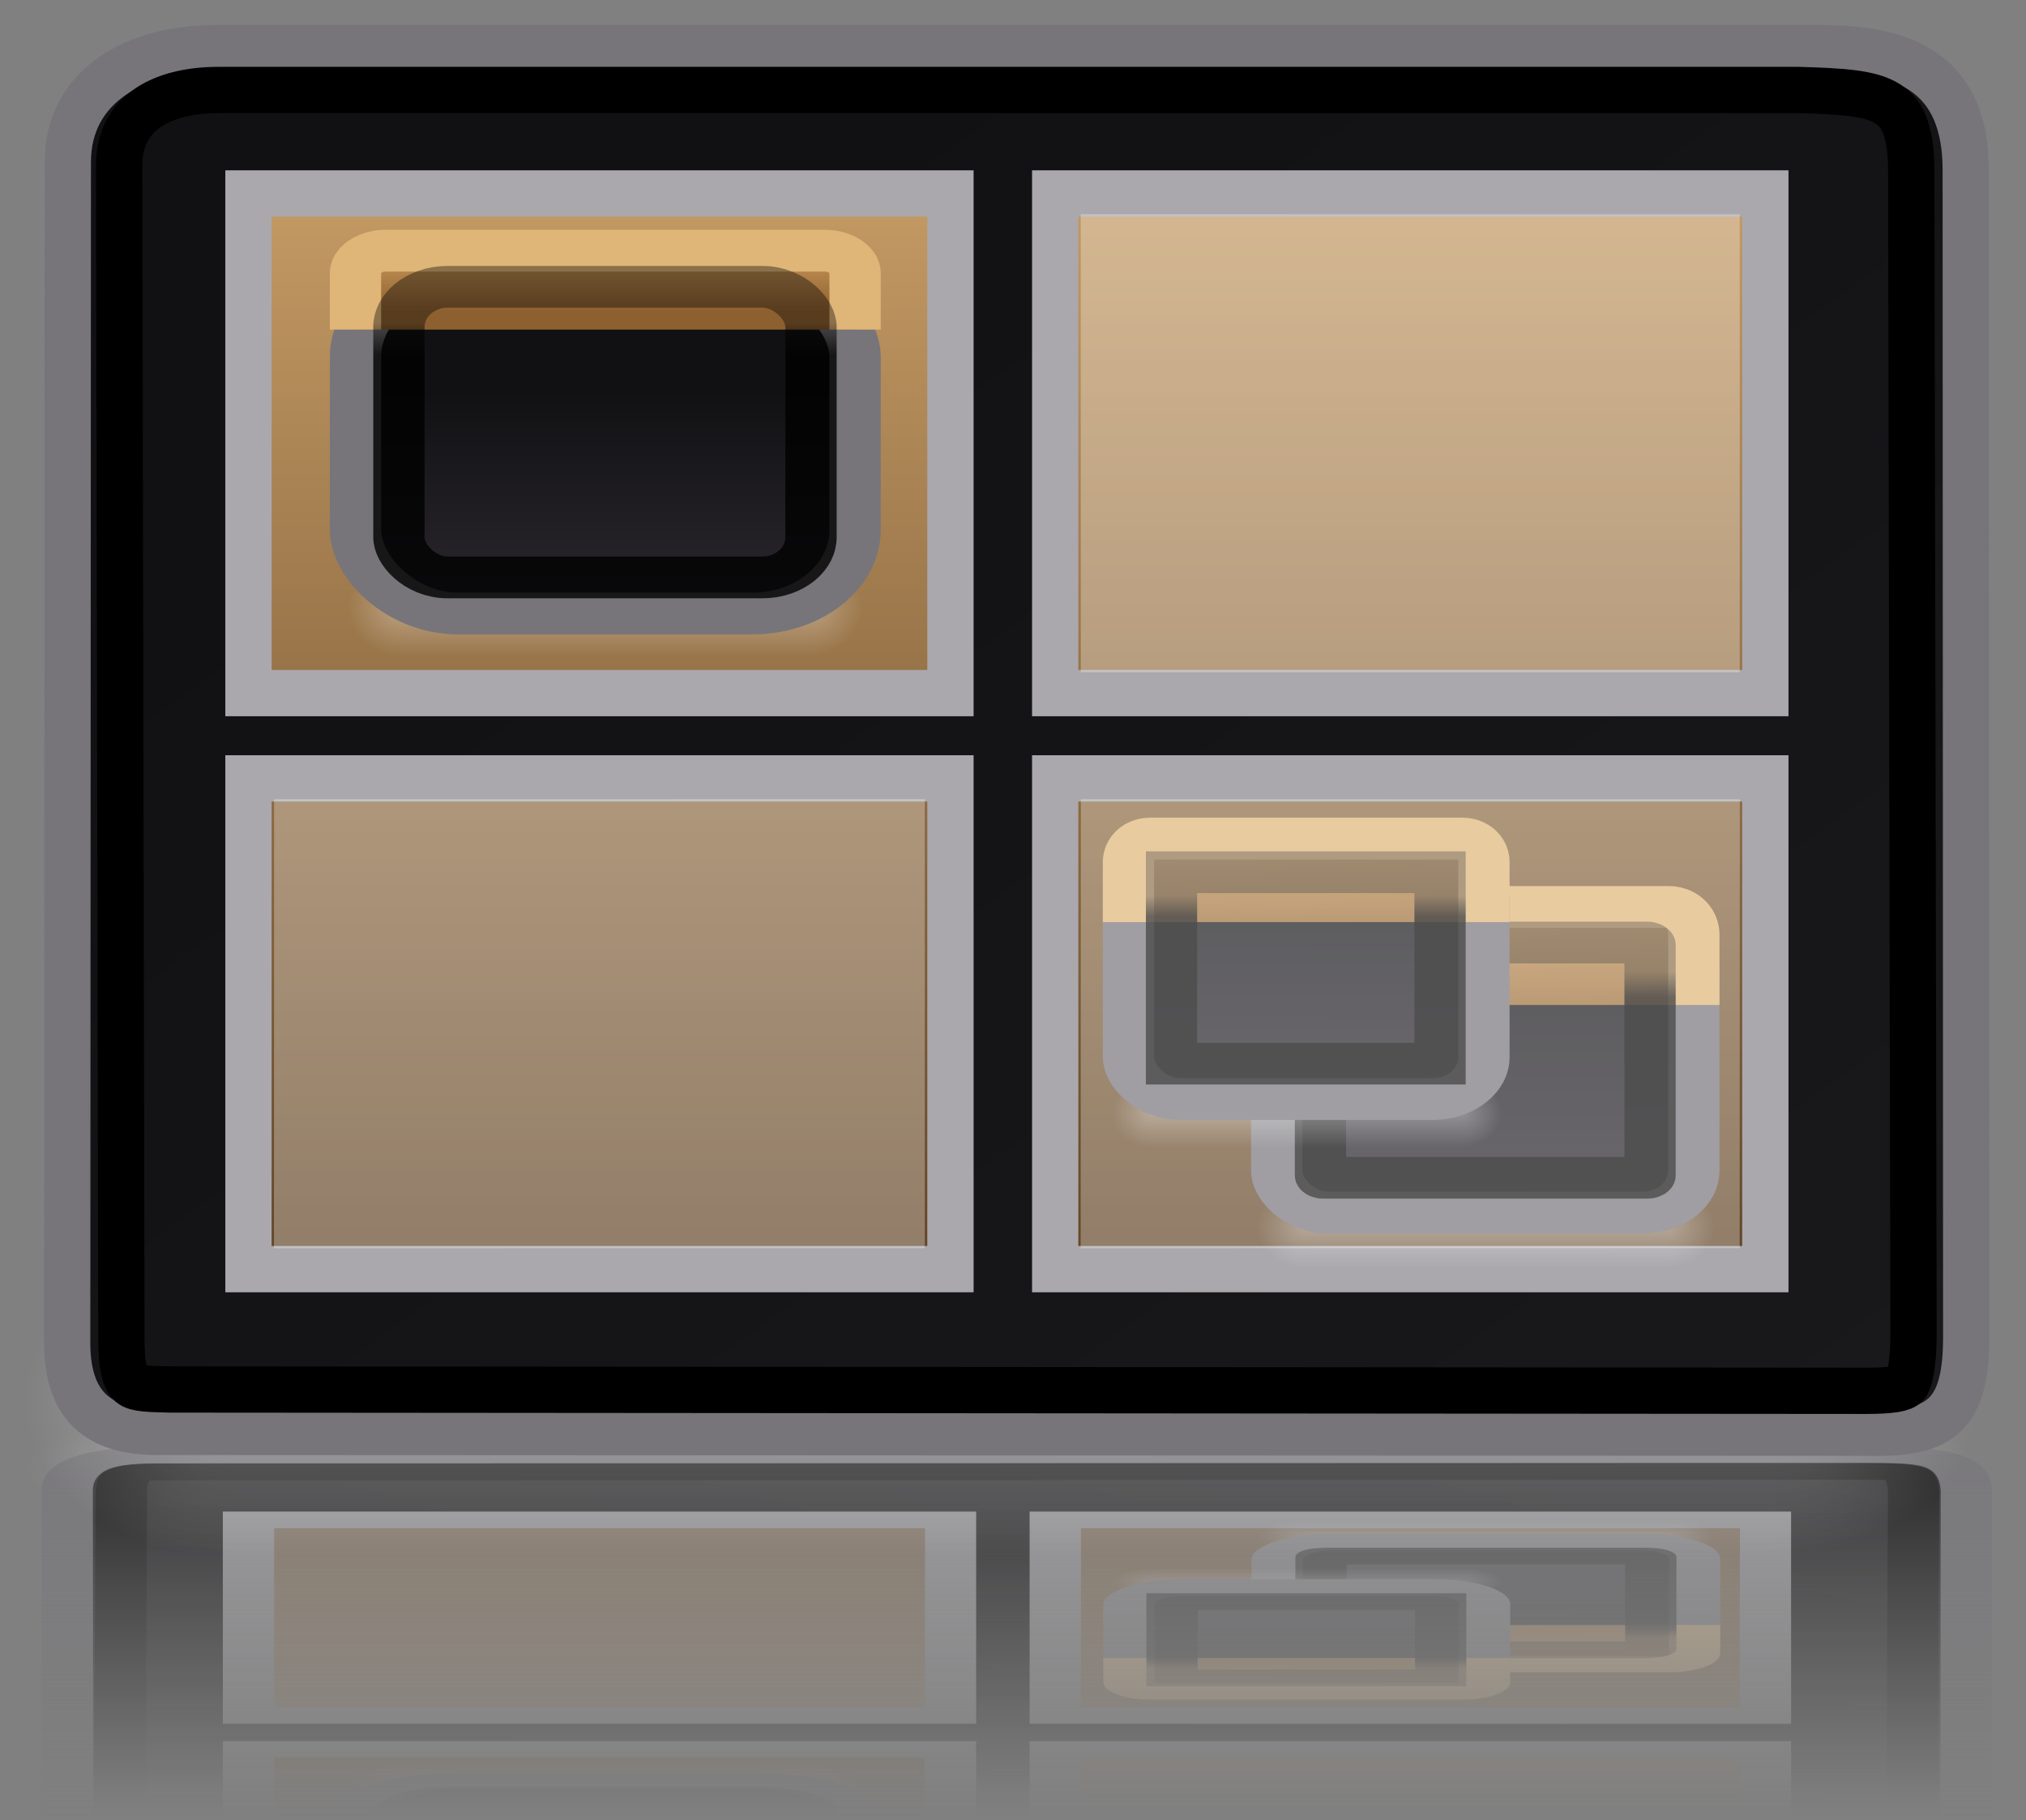 <?xml version="1.0" encoding="UTF-8" standalone="no"?>
<!-- Created with Inkscape (http://www.inkscape.org/) -->
<svg
   xmlns:dc="http://purl.org/dc/elements/1.1/"
   xmlns:cc="http://creativecommons.org/ns#"
   xmlns:rdf="http://www.w3.org/1999/02/22-rdf-syntax-ns#"
   xmlns:svg="http://www.w3.org/2000/svg"
   xmlns="http://www.w3.org/2000/svg"
   xmlns:xlink="http://www.w3.org/1999/xlink"
   xmlns:sodipodi="http://sodipodi.sourceforge.net/DTD/sodipodi-0.dtd"
   xmlns:inkscape="http://www.inkscape.org/namespaces/inkscape"
   width="256"
   height="230"
   id="svg4583"
   sodipodi:version="0.32"
   inkscape:version="0.46"
   version="1.0"
   sodipodi:docname="3.svg"
   inkscape:output_extension="org.inkscape.output.svg.inkscape">
  <rect width="100%" height="100%" fill="#808080" stroke="none"/>
  <defs
     id="defs4585">
    <linearGradient
       id="linearGradient3690-149">
      <stop
         offset="0"
         style="stop-color:#000000;stop-opacity:1"
         id="stop2894" />
      <stop
         offset="1"
         style="stop-color:#000000;stop-opacity:0.469"
         id="stop2896" />
    </linearGradient>
    <linearGradient
       gradientTransform="matrix(0.227,0,0,0.207,25.302,25.099)"
       gradientUnits="userSpaceOnUse"
       xlink:href="#linearGradient3690-149"
       id="linearGradient4802-347"
       y2="13.409"
       x2="9.5"
       y1="16.264"
       x1="9.5" />
    <linearGradient
       id="linearGradient3674-936">
      <stop
         offset="0"
         style="stop-color:#cb9a5b;stop-opacity:1"
         id="stop2888" />
      <stop
         offset="1"
         style="stop-color:#8d6030;stop-opacity:1"
         id="stop2890" />
    </linearGradient>
    <linearGradient
       gradientTransform="matrix(0.247,0,0,0.333,24.787,23.944)"
       gradientUnits="userSpaceOnUse"
       xlink:href="#linearGradient3674-936"
       id="linearGradient4800-578"
       y2="16.783"
       x2="23.248"
       y1="6.799"
       x1="23.069" />
    <linearGradient
       id="linearGradient2781-355">
      <stop
         offset="0"
         style="stop-color:#2c2830;stop-opacity:1"
         id="stop2882" />
      <stop
         offset="1"
         style="stop-color:#111113;stop-opacity:1"
         id="stop2884" />
    </linearGradient>
    <linearGradient
       gradientTransform="matrix(0.247,0,0,0.224,24.787,24.771)"
       gradientUnits="userSpaceOnUse"
       xlink:href="#linearGradient2781-355"
       id="linearGradient4798-64"
       y2="6.765"
       x2="25"
       y1="40"
       x1="24.926" />
    <linearGradient
       id="linearGradient51765-665">
      <stop
         offset="0"
         style="stop-color:#ffffff;stop-opacity:1"
         id="stop2876" />
      <stop
         offset="1"
         style="stop-color:#ffffff;stop-opacity:0"
         id="stop2878" />
    </linearGradient>
    <radialGradient
       gradientTransform="matrix(-1.958,-9.2540676e-8,-1.2888861e-7,1.457,110.018,62.738)"
       gradientUnits="userSpaceOnUse"
       xlink:href="#linearGradient51765-665"
       id="radialGradient4796-98"
       fy="-12.203"
       fx="51.438"
       r="2.172"
       cy="-12.203"
       cx="51.438" />
    <linearGradient
       id="linearGradient51765-52">
      <stop
         offset="0"
         style="stop-color:#ffffff;stop-opacity:1"
         id="stop2870" />
      <stop
         offset="1"
         style="stop-color:#ffffff;stop-opacity:0"
         id="stop2872" />
    </linearGradient>
    <radialGradient
       gradientTransform="matrix(1.958,-8.146468e-7,6.6614241e-7,1.457,-59.018,62.738)"
       gradientUnits="userSpaceOnUse"
       xlink:href="#linearGradient51765-52"
       id="radialGradient4794-151"
       fy="-12.203"
       fx="51.438"
       r="2.172"
       cy="-12.203"
       cx="51.438" />
    <linearGradient
       id="linearGradient47870-590">
      <stop
         offset="0"
         style="stop-color:#ffffff;stop-opacity:0"
         id="stop2862" />
      <stop
         offset="0.5"
         style="stop-color:#ffffff;stop-opacity:1"
         id="stop2864" />
      <stop
         offset="1"
         style="stop-color:#ffffff;stop-opacity:0"
         id="stop2866" />
    </linearGradient>
    <linearGradient
       gradientTransform="matrix(0.979,0,0,0.715,-8.501,52.113)"
       gradientUnits="userSpaceOnUse"
       xlink:href="#linearGradient47870-590"
       id="linearGradient4792-859"
       y2="-5.563"
       x2="32.085"
       y1="-14.402"
       x1="32.085" />
    <linearGradient
       id="linearGradient3690-511">
      <stop
         offset="0"
         style="stop-color:#000000;stop-opacity:1"
         id="stop2856" />
      <stop
         offset="1"
         style="stop-color:#000000;stop-opacity:0.469"
         id="stop2858" />
    </linearGradient>
    <linearGradient
       gradientTransform="matrix(0.278,0,0,0.255,27.962,25.502)"
       gradientUnits="userSpaceOnUse"
       xlink:href="#linearGradient3690-511"
       id="linearGradient4836-911"
       y2="13.409"
       x2="9.5"
       y1="16.264"
       x1="9.5" />
    <linearGradient
       id="linearGradient3674-831">
      <stop
         offset="0"
         style="stop-color:#cb9a5b;stop-opacity:1"
         id="stop2850" />
      <stop
         offset="1"
         style="stop-color:#8d6030;stop-opacity:1"
         id="stop2852" />
    </linearGradient>
    <linearGradient
       gradientTransform="matrix(0.29,0,0,0.391,27.65,24.375)"
       gradientUnits="userSpaceOnUse"
       xlink:href="#linearGradient3674-831"
       id="linearGradient4834-899"
       y2="16.783"
       x2="23.248"
       y1="6.799"
       x1="23.069" />
    <linearGradient
       id="linearGradient2781-112">
      <stop
         offset="0"
         style="stop-color:#2c2830;stop-opacity:1"
         id="stop2844" />
      <stop
         offset="1"
         style="stop-color:#111113;stop-opacity:1"
         id="stop2846" />
    </linearGradient>
    <linearGradient
       gradientTransform="matrix(0.29,0,0,0.263,27.65,25.345)"
       gradientUnits="userSpaceOnUse"
       xlink:href="#linearGradient2781-112"
       id="linearGradient4832-96"
       y2="6.765"
       x2="25"
       y1="40"
       x1="24.926" />
    <linearGradient
       id="linearGradient51765-319">
      <stop
         offset="0"
         style="stop-color:#ffffff;stop-opacity:1"
         id="stop2838" />
      <stop
         offset="1"
         style="stop-color:#ffffff;stop-opacity:0"
         id="stop2840" />
    </linearGradient>
    <radialGradient
       gradientTransform="matrix(-1.958,-9.2540676e-8,-1.2888861e-7,1.457,110.018,62.738)"
       gradientUnits="userSpaceOnUse"
       xlink:href="#linearGradient51765-319"
       id="radialGradient4830-389"
       fy="-12.203"
       fx="51.438"
       r="2.172"
       cy="-12.203"
       cx="51.438" />
    <linearGradient
       id="linearGradient51765-289">
      <stop
         offset="0"
         style="stop-color:#ffffff;stop-opacity:1"
         id="stop2832" />
      <stop
         offset="1"
         style="stop-color:#ffffff;stop-opacity:0"
         id="stop2834" />
    </linearGradient>
    <radialGradient
       gradientTransform="matrix(1.958,-8.146468e-7,6.6614241e-7,1.457,-59.018,62.738)"
       gradientUnits="userSpaceOnUse"
       xlink:href="#linearGradient51765-289"
       id="radialGradient4828-553"
       fy="-12.203"
       fx="51.438"
       r="2.172"
       cy="-12.203"
       cx="51.438" />
    <linearGradient
       id="linearGradient47870-70">
      <stop
         offset="0"
         style="stop-color:#ffffff;stop-opacity:0"
         id="stop2824" />
      <stop
         offset="0.5"
         style="stop-color:#ffffff;stop-opacity:1"
         id="stop2826" />
      <stop
         offset="1"
         style="stop-color:#ffffff;stop-opacity:0"
         id="stop2828" />
    </linearGradient>
    <linearGradient
       gradientTransform="matrix(0.979,0,0,0.715,-8.501,52.113)"
       gradientUnits="userSpaceOnUse"
       xlink:href="#linearGradient47870-70"
       id="linearGradient4826-504"
       y2="-5.563"
       x2="32.085"
       y1="-14.402"
       x1="32.085" />
    <linearGradient
       id="linearGradient3690-666">
      <stop
         offset="0"
         style="stop-color:#000000;stop-opacity:1"
         id="stop2818" />
      <stop
         offset="1"
         style="stop-color:#000000;stop-opacity:0.469"
         id="stop2820" />
    </linearGradient>
    <linearGradient
       gradientTransform="matrix(0.587,0,0,0.531,13.019,6.774)"
       gradientUnits="userSpaceOnUse"
       xlink:href="#linearGradient3690-666"
       id="linearGradient4688-70"
       y2="13.409"
       x2="9.5"
       y1="16.264"
       x1="9.5" />
    <linearGradient
       id="linearGradient3674-188">
      <stop
         offset="0"
         style="stop-color:#cb9a5b;stop-opacity:1"
         id="stop2812" />
      <stop
         offset="1"
         style="stop-color:#8d6030;stop-opacity:1"
         id="stop2814" />
    </linearGradient>
    <linearGradient
       gradientTransform="matrix(0.587,0,0,0.531,13.019,6.774)"
       gradientUnits="userSpaceOnUse"
       xlink:href="#linearGradient3674-188"
       id="linearGradient4686-216"
       y2="12.403"
       x2="23.069"
       y1="6.799"
       x1="23.069" />
    <linearGradient
       id="linearGradient2781-291">
      <stop
         offset="0"
         style="stop-color:#2c2830;stop-opacity:1"
         id="stop2806" />
      <stop
         offset="1"
         style="stop-color:#111113;stop-opacity:1"
         id="stop2808" />
    </linearGradient>
    <linearGradient
       gradientTransform="matrix(0.587,0,0,0.531,13.019,6.774)"
       gradientUnits="userSpaceOnUse"
       xlink:href="#linearGradient2781-291"
       id="linearGradient4684-866"
       y2="19.539"
       x2="24.926"
       y1="40"
       x1="24.926" />
    <linearGradient
       id="linearGradient51765-726">
      <stop
         offset="0"
         style="stop-color:#ffffff;stop-opacity:1"
         id="stop2800" />
      <stop
         offset="1"
         style="stop-color:#ffffff;stop-opacity:0"
         id="stop2802" />
    </linearGradient>
    <radialGradient
       gradientTransform="matrix(-1.958,-9.2540676e-8,-1.2888861e-7,1.457,110.018,62.738)"
       gradientUnits="userSpaceOnUse"
       xlink:href="#linearGradient51765-726"
       id="radialGradient4682-710"
       fy="-12.203"
       fx="51.438"
       r="2.172"
       cy="-12.203"
       cx="51.438" />
    <linearGradient
       id="linearGradient51765-330">
      <stop
         offset="0"
         style="stop-color:#ffffff;stop-opacity:1"
         id="stop2794" />
      <stop
         offset="1"
         style="stop-color:#ffffff;stop-opacity:0"
         id="stop2796" />
    </linearGradient>
    <radialGradient
       gradientTransform="matrix(1.958,-8.146468e-7,6.6614241e-7,1.457,-59.018,62.738)"
       gradientUnits="userSpaceOnUse"
       xlink:href="#linearGradient51765-330"
       id="radialGradient4680-243"
       fy="-12.203"
       fx="51.438"
       r="2.172"
       cy="-12.203"
       cx="51.438" />
    <linearGradient
       id="linearGradient47870-805">
      <stop
         offset="0"
         style="stop-color:#ffffff;stop-opacity:0"
         id="stop2786" />
      <stop
         offset="0.5"
         style="stop-color:#ffffff;stop-opacity:1"
         id="stop2788" />
      <stop
         offset="1"
         style="stop-color:#ffffff;stop-opacity:0"
         id="stop2790" />
    </linearGradient>
    <linearGradient
       gradientTransform="matrix(0.979,0,0,0.715,-8.501,52.113)"
       gradientUnits="userSpaceOnUse"
       xlink:href="#linearGradient47870-805"
       id="linearGradient4678-835"
       y2="-5.563"
       x2="32.085"
       y1="-14.402"
       x1="32.085" />
    <linearGradient
       id="linearGradient5027-246">
      <stop
         offset="0"
         style="stop-color:#c39963;stop-opacity:1"
         id="stop2779" />
      <stop
         offset="1"
         style="stop-color:#604427;stop-opacity:1"
         id="stop2781" />
    </linearGradient>
    <linearGradient
       gradientTransform="matrix(0.849,0,0,0.849,3.458,2.188)"
       gradientUnits="userSpaceOnUse"
       xlink:href="#linearGradient5027-246"
       id="linearGradient4263-205"
       y2="38.7"
       x2="23.931"
       y1="8"
       x1="23.931" />
    <linearGradient
       id="linearGradient5137-590">
      <stop
         offset="0"
         style="stop-color:#111113;stop-opacity:1"
         id="stop2773" />
      <stop
         offset="1"
         style="stop-color:#19191c;stop-opacity:1"
         id="stop2775" />
    </linearGradient>
    <linearGradient
       gradientTransform="matrix(0.822,0,0,1.033,4.208,1.796)"
       gradientUnits="userSpaceOnUse"
       xlink:href="#linearGradient5137-590"
       id="linearGradient2655-875"
       y2="38.876"
       x2="39.904"
       y1="6.376"
       x1="17.248" />
    <linearGradient
       id="linearGradient51765-982">
      <stop
         offset="0"
         style="stop-color:#ffffff;stop-opacity:1"
         id="stop2767" />
      <stop
         offset="1"
         style="stop-color:#ffffff;stop-opacity:0"
         id="stop2769" />
    </linearGradient>
    <radialGradient
       gradientTransform="matrix(-1.958,-9.2540676e-8,-1.2888861e-7,1.457,110.018,62.738)"
       gradientUnits="userSpaceOnUse"
       xlink:href="#linearGradient51765-982"
       id="radialGradient2519-262"
       fy="-12.203"
       fx="51.438"
       r="2.172"
       cy="-12.203"
       cx="51.438" />
    <linearGradient
       id="linearGradient51765-16">
      <stop
         offset="0"
         style="stop-color:#ffffff;stop-opacity:1"
         id="stop2761" />
      <stop
         offset="1"
         style="stop-color:#ffffff;stop-opacity:0"
         id="stop2763" />
    </linearGradient>
    <radialGradient
       gradientTransform="matrix(1.958,-8.146468e-7,6.6614241e-7,1.457,-59.018,62.738)"
       gradientUnits="userSpaceOnUse"
       xlink:href="#linearGradient51765-16"
       id="radialGradient2517-208"
       fy="-12.203"
       fx="51.438"
       r="2.172"
       cy="-12.203"
       cx="51.438" />
    <linearGradient
       id="linearGradient47870-993">
      <stop
         offset="0"
         style="stop-color:#ffffff;stop-opacity:0"
         id="stop2753" />
      <stop
         offset="0.5"
         style="stop-color:#ffffff;stop-opacity:1"
         id="stop2755" />
      <stop
         offset="1"
         style="stop-color:#ffffff;stop-opacity:0"
         id="stop2757" />
    </linearGradient>
    <linearGradient
       gradientTransform="matrix(0.979,0,0,0.715,-8.501,52.113)"
       gradientUnits="userSpaceOnUse"
       xlink:href="#linearGradient47870-993"
       id="linearGradient2515-480"
       y2="-5.563"
       x2="32.085"
       y1="-14.402"
       x1="32.085" />
    <linearGradient
       id="linearGradient3690-942">
      <stop
         offset="0"
         style="stop-color:#000000;stop-opacity:1"
         id="stop2747" />
      <stop
         offset="1"
         style="stop-color:#000000;stop-opacity:0.469"
         id="stop2749" />
    </linearGradient>
    <linearGradient
       gradientTransform="matrix(0.227,0,0,0.207,25.302,25.099)"
       gradientUnits="userSpaceOnUse"
       xlink:href="#linearGradient3690-942"
       id="linearGradient2445-524"
       y2="13.409"
       x2="9.5"
       y1="16.264"
       x1="9.5" />
    <linearGradient
       id="linearGradient3674-270">
      <stop
         offset="0"
         style="stop-color:#cb9a5b;stop-opacity:1"
         id="stop2741" />
      <stop
         offset="1"
         style="stop-color:#8d6030;stop-opacity:1"
         id="stop2743" />
    </linearGradient>
    <linearGradient
       gradientTransform="matrix(0.247,0,0,0.333,24.787,23.944)"
       gradientUnits="userSpaceOnUse"
       xlink:href="#linearGradient3674-270"
       id="linearGradient2443-394"
       y2="16.783"
       x2="23.248"
       y1="6.799"
       x1="23.069" />
    <linearGradient
       id="linearGradient2781-209">
      <stop
         offset="0"
         style="stop-color:#2c2830;stop-opacity:1"
         id="stop2735" />
      <stop
         offset="1"
         style="stop-color:#111113;stop-opacity:1"
         id="stop2737" />
    </linearGradient>
    <linearGradient
       gradientTransform="matrix(0.247,0,0,0.224,24.787,24.771)"
       gradientUnits="userSpaceOnUse"
       xlink:href="#linearGradient2781-209"
       id="linearGradient2441-546"
       y2="6.765"
       x2="25"
       y1="40"
       x1="24.926" />
    <linearGradient
       id="linearGradient51765-585">
      <stop
         offset="0"
         style="stop-color:#ffffff;stop-opacity:1"
         id="stop2729" />
      <stop
         offset="1"
         style="stop-color:#ffffff;stop-opacity:0"
         id="stop2731" />
    </linearGradient>
    <radialGradient
       gradientTransform="matrix(-1.958,-9.2540676e-8,-1.2888861e-7,1.457,110.018,62.738)"
       gradientUnits="userSpaceOnUse"
       xlink:href="#linearGradient51765-585"
       id="radialGradient2439-484"
       fy="-12.203"
       fx="51.438"
       r="2.172"
       cy="-12.203"
       cx="51.438" />
    <linearGradient
       id="linearGradient51765-129">
      <stop
         offset="0"
         style="stop-color:#ffffff;stop-opacity:1"
         id="stop2723" />
      <stop
         offset="1"
         style="stop-color:#ffffff;stop-opacity:0"
         id="stop2725" />
    </linearGradient>
    <radialGradient
       gradientTransform="matrix(1.958,-8.146468e-7,6.6614241e-7,1.457,-59.018,62.738)"
       gradientUnits="userSpaceOnUse"
       xlink:href="#linearGradient51765-129"
       id="radialGradient2437-217"
       fy="-12.203"
       fx="51.438"
       r="2.172"
       cy="-12.203"
       cx="51.438" />
    <linearGradient
       id="linearGradient47870-525">
      <stop
         offset="0"
         style="stop-color:#ffffff;stop-opacity:0"
         id="stop2715" />
      <stop
         offset="0.5"
         style="stop-color:#ffffff;stop-opacity:1"
         id="stop2717" />
      <stop
         offset="1"
         style="stop-color:#ffffff;stop-opacity:0"
         id="stop2719" />
    </linearGradient>
    <linearGradient
       gradientTransform="matrix(0.979,0,0,0.715,-8.501,52.113)"
       gradientUnits="userSpaceOnUse"
       xlink:href="#linearGradient47870-525"
       id="linearGradient2435-224"
       y2="-5.563"
       x2="32.085"
       y1="-14.402"
       x1="32.085" />
    <linearGradient
       id="linearGradient3690-800">
      <stop
         offset="0"
         style="stop-color:#000000;stop-opacity:1"
         id="stop2709" />
      <stop
         offset="1"
         style="stop-color:#000000;stop-opacity:0.469"
         id="stop2711" />
    </linearGradient>
    <linearGradient
       gradientTransform="matrix(0.278,0,0,0.255,27.962,25.502)"
       gradientUnits="userSpaceOnUse"
       xlink:href="#linearGradient3690-800"
       id="linearGradient2433-791"
       y2="13.409"
       x2="9.5"
       y1="16.264"
       x1="9.5" />
    <linearGradient
       id="linearGradient3674-950">
      <stop
         offset="0"
         style="stop-color:#cb9a5b;stop-opacity:1"
         id="stop2703" />
      <stop
         offset="1"
         style="stop-color:#8d6030;stop-opacity:1"
         id="stop2705" />
    </linearGradient>
    <linearGradient
       gradientTransform="matrix(0.29,0,0,0.391,27.65,24.375)"
       gradientUnits="userSpaceOnUse"
       xlink:href="#linearGradient3674-950"
       id="linearGradient2431-458"
       y2="16.783"
       x2="23.248"
       y1="6.799"
       x1="23.069" />
    <linearGradient
       id="linearGradient2781-927">
      <stop
         offset="0"
         style="stop-color:#2c2830;stop-opacity:1"
         id="stop2697" />
      <stop
         offset="1"
         style="stop-color:#111113;stop-opacity:1"
         id="stop2699" />
    </linearGradient>
    <linearGradient
       gradientTransform="matrix(0.29,0,0,0.263,27.65,25.345)"
       gradientUnits="userSpaceOnUse"
       xlink:href="#linearGradient2781-927"
       id="linearGradient2429-610"
       y2="6.765"
       x2="25"
       y1="40"
       x1="24.926" />
    <linearGradient
       id="linearGradient51765-60">
      <stop
         offset="0"
         style="stop-color:#ffffff;stop-opacity:1"
         id="stop2691" />
      <stop
         offset="1"
         style="stop-color:#ffffff;stop-opacity:0"
         id="stop2693" />
    </linearGradient>
    <radialGradient
       gradientTransform="matrix(-1.958,-9.2540676e-8,-1.2888861e-7,1.457,110.018,62.738)"
       gradientUnits="userSpaceOnUse"
       xlink:href="#linearGradient51765-60"
       id="radialGradient2427-175"
       fy="-12.203"
       fx="51.438"
       r="2.172"
       cy="-12.203"
       cx="51.438" />
    <linearGradient
       id="linearGradient51765-969">
      <stop
         offset="0"
         style="stop-color:#ffffff;stop-opacity:1"
         id="stop2685" />
      <stop
         offset="1"
         style="stop-color:#ffffff;stop-opacity:0"
         id="stop2687" />
    </linearGradient>
    <radialGradient
       gradientTransform="matrix(1.958,-8.146468e-7,6.6614241e-7,1.457,-59.018,62.738)"
       gradientUnits="userSpaceOnUse"
       xlink:href="#linearGradient51765-969"
       id="radialGradient2425-988"
       fy="-12.203"
       fx="51.438"
       r="2.172"
       cy="-12.203"
       cx="51.438" />
    <linearGradient
       id="linearGradient47870-694">
      <stop
         offset="0"
         style="stop-color:#ffffff;stop-opacity:0"
         id="stop2677" />
      <stop
         offset="0.5"
         style="stop-color:#ffffff;stop-opacity:1"
         id="stop2679" />
      <stop
         offset="1"
         style="stop-color:#ffffff;stop-opacity:0"
         id="stop2681" />
    </linearGradient>
    <linearGradient
       gradientTransform="matrix(0.979,0,0,0.715,-8.501,52.113)"
       gradientUnits="userSpaceOnUse"
       xlink:href="#linearGradient47870-694"
       id="linearGradient2423-416"
       y2="-5.563"
       x2="32.085"
       y1="-14.402"
       x1="32.085" />
    <linearGradient
       id="linearGradient3690-467">
      <stop
         offset="0"
         style="stop-color:#000000;stop-opacity:1"
         id="stop2671" />
      <stop
         offset="1"
         style="stop-color:#000000;stop-opacity:0.469"
         id="stop2673" />
    </linearGradient>
    <linearGradient
       gradientTransform="matrix(0.587,0,0,0.531,13.019,6.774)"
       gradientUnits="userSpaceOnUse"
       xlink:href="#linearGradient3690-467"
       id="linearGradient2421-767"
       y2="13.409"
       x2="9.5"
       y1="16.264"
       x1="9.5" />
    <linearGradient
       id="linearGradient3674-636">
      <stop
         offset="0"
         style="stop-color:#cb9a5b;stop-opacity:1"
         id="stop2665" />
      <stop
         offset="1"
         style="stop-color:#8d6030;stop-opacity:1"
         id="stop2667" />
    </linearGradient>
    <linearGradient
       gradientTransform="matrix(0.587,0,0,0.531,13.019,6.774)"
       gradientUnits="userSpaceOnUse"
       xlink:href="#linearGradient3674-636"
       id="linearGradient2419-702"
       y2="12.403"
       x2="23.069"
       y1="6.799"
       x1="23.069" />
    <linearGradient
       id="linearGradient2781-485">
      <stop
         offset="0"
         style="stop-color:#2c2830;stop-opacity:1"
         id="stop2659" />
      <stop
         offset="1"
         style="stop-color:#111113;stop-opacity:1"
         id="stop2661" />
    </linearGradient>
    <linearGradient
       gradientTransform="matrix(0.587,0,0,0.531,13.019,6.774)"
       gradientUnits="userSpaceOnUse"
       xlink:href="#linearGradient2781-485"
       id="linearGradient2417-617"
       y2="19.539"
       x2="24.926"
       y1="40"
       x1="24.926" />
    <linearGradient
       id="linearGradient51765-808">
      <stop
         offset="0"
         style="stop-color:#ffffff;stop-opacity:1"
         id="stop2653" />
      <stop
         offset="1"
         style="stop-color:#ffffff;stop-opacity:0"
         id="stop2655" />
    </linearGradient>
    <radialGradient
       gradientTransform="matrix(-1.958,-9.2540676e-8,-1.2888861e-7,1.457,110.018,62.738)"
       gradientUnits="userSpaceOnUse"
       xlink:href="#linearGradient51765-808"
       id="radialGradient2415-943"
       fy="-12.203"
       fx="51.438"
       r="2.172"
       cy="-12.203"
       cx="51.438" />
    <linearGradient
       id="linearGradient51765-83">
      <stop
         offset="0"
         style="stop-color:#ffffff;stop-opacity:1"
         id="stop2647" />
      <stop
         offset="1"
         style="stop-color:#ffffff;stop-opacity:0"
         id="stop2649" />
    </linearGradient>
    <radialGradient
       gradientTransform="matrix(1.958,-8.146468e-7,6.6614241e-7,1.457,-59.018,62.738)"
       gradientUnits="userSpaceOnUse"
       xlink:href="#linearGradient51765-83"
       id="radialGradient2413-704"
       fy="-12.203"
       fx="51.438"
       r="2.172"
       cy="-12.203"
       cx="51.438" />
    <linearGradient
       id="linearGradient47870-476">
      <stop
         offset="0"
         style="stop-color:#ffffff;stop-opacity:0"
         id="stop2639" />
      <stop
         offset="0.5"
         style="stop-color:#ffffff;stop-opacity:1"
         id="stop2641" />
      <stop
         offset="1"
         style="stop-color:#ffffff;stop-opacity:0"
         id="stop2643" />
    </linearGradient>
    <linearGradient
       gradientTransform="matrix(0.979,0,0,0.715,-8.501,52.113)"
       gradientUnits="userSpaceOnUse"
       xlink:href="#linearGradient47870-476"
       id="linearGradient2411-652"
       y2="-5.563"
       x2="32.085"
       y1="-14.402"
       x1="32.085" />
    <linearGradient
       id="linearGradient5027-893">
      <stop
         offset="0"
         style="stop-color:#c39963;stop-opacity:1"
         id="stop2633" />
      <stop
         offset="1"
         style="stop-color:#604427;stop-opacity:1"
         id="stop2635" />
    </linearGradient>
    <linearGradient
       gradientTransform="matrix(0.849,0,0,0.849,3.458,2.188)"
       gradientUnits="userSpaceOnUse"
       xlink:href="#linearGradient5027-893"
       id="linearGradient2409-935"
       y2="38.7"
       x2="23.931"
       y1="8"
       x1="23.931" />
    <linearGradient
       id="linearGradient5137-77">
      <stop
         offset="0"
         style="stop-color:#111113;stop-opacity:1"
         id="stop2627" />
      <stop
         offset="1"
         style="stop-color:#19191c;stop-opacity:1"
         id="stop2629" />
    </linearGradient>
    <linearGradient
       gradientTransform="matrix(0.822,0,0,1.033,4.208,1.796)"
       gradientUnits="userSpaceOnUse"
       xlink:href="#linearGradient5137-77"
       id="linearGradient2407-463"
       y2="38.876"
       x2="39.904"
       y1="6.376"
       x1="17.248" />
    <linearGradient
       id="linearGradient51765-846">
      <stop
         offset="0"
         style="stop-color:#ffffff;stop-opacity:1"
         id="stop2621" />
      <stop
         offset="1"
         style="stop-color:#ffffff;stop-opacity:0"
         id="stop2623" />
    </linearGradient>
    <radialGradient
       gradientTransform="matrix(-1.958,-9.2540676e-8,-1.2888861e-7,1.457,110.018,62.738)"
       gradientUnits="userSpaceOnUse"
       xlink:href="#linearGradient51765-846"
       id="radialGradient2405-317"
       fy="-12.203"
       fx="51.438"
       r="2.172"
       cy="-12.203"
       cx="51.438" />
    <linearGradient
       id="linearGradient51765-971">
      <stop
         offset="0"
         style="stop-color:#ffffff;stop-opacity:1"
         id="stop2615" />
      <stop
         offset="1"
         style="stop-color:#ffffff;stop-opacity:0"
         id="stop2617" />
    </linearGradient>
    <radialGradient
       gradientTransform="matrix(1.958,-8.146468e-7,6.6614241e-7,1.457,-59.018,62.738)"
       gradientUnits="userSpaceOnUse"
       xlink:href="#linearGradient51765-971"
       id="radialGradient2403-611"
       fy="-12.203"
       fx="51.438"
       r="2.172"
       cy="-12.203"
       cx="51.438" />
    <linearGradient
       id="linearGradient47870-389">
      <stop
         offset="0"
         style="stop-color:#ffffff;stop-opacity:0"
         id="stop2607" />
      <stop
         offset="0.5"
         style="stop-color:#ffffff;stop-opacity:1"
         id="stop2609" />
      <stop
         offset="1"
         style="stop-color:#ffffff;stop-opacity:0"
         id="stop2611" />
    </linearGradient>
    <linearGradient
       gradientTransform="matrix(0.979,0,0,0.715,-8.501,52.113)"
       gradientUnits="userSpaceOnUse"
       xlink:href="#linearGradient47870-389"
       id="linearGradient2401-967"
       y2="-5.563"
       x2="32.085"
       y1="-14.402"
       x1="32.085" />
    <linearGradient
       id="linearGradient3407">
      <stop
         offset="0"
         style="stop-color:#ffffff;stop-opacity:1"
         id="stop3409" />
      <stop
         offset="1"
         style="stop-color:#ffffff;stop-opacity:0"
         id="stop3411" />
    </linearGradient>
    <linearGradient
       gradientTransform="matrix(1,0,0,2.51,2.4929571e-7,-136.474)"
       gradientUnits="userSpaceOnUse"
       xlink:href="#linearGradient3407"
       id="linearGradient3419"
       y2="47.562"
       x2="23.063"
       y1="38.688"
       x1="23.063" />
    <mask
       id="mask3415">
      <rect
         style="opacity:1;fill:url(#linearGradient3419);fill-opacity:1;fill-rule:evenodd;stroke:none;stroke-width:1;stroke-linecap:round;stroke-linejoin:miter;stroke-miterlimit:1;stroke-dasharray:none;stroke-dashoffset:0;stroke-opacity:1"
         id="rect3417"
         transform="scale(1,-1)"
         y="-39.692"
         x="3.313"
         height="36.705"
         width="40.938" />
    </mask>
    <inkscape:perspective
       sodipodi:type="inkscape:persp3d"
       inkscape:vp_x="0 : 526.18109 : 1"
       inkscape:vp_y="0 : 1000 : 0"
       inkscape:vp_z="744.09448 : 526.18109 : 1"
       inkscape:persp3d-origin="372.04724 : 350.78739 : 1"
       id="perspective4591" />
    <linearGradient
       inkscape:collect="always"
       xlink:href="#linearGradient47870-389"
       id="linearGradient4930"
       gradientUnits="userSpaceOnUse"
       gradientTransform="matrix(0.979,0,0,0.715,-8.501,52.113)"
       x1="32.085"
       y1="-14.402"
       x2="32.085"
       y2="-5.563" />
    <radialGradient
       inkscape:collect="always"
       xlink:href="#linearGradient51765-971"
       id="radialGradient4932"
       gradientUnits="userSpaceOnUse"
       gradientTransform="matrix(1.958,-8.146468e-7,6.6614241e-7,1.457,-59.018,62.738)"
       cx="51.438"
       cy="-12.203"
       fx="51.438"
       fy="-12.203"
       r="2.172" />
    <radialGradient
       inkscape:collect="always"
       xlink:href="#linearGradient51765-846"
       id="radialGradient4934"
       gradientUnits="userSpaceOnUse"
       gradientTransform="matrix(-1.958,-9.2540676e-8,-1.2888861e-7,1.457,110.018,62.738)"
       cx="51.438"
       cy="-12.203"
       fx="51.438"
       fy="-12.203"
       r="2.172" />
    <linearGradient
       inkscape:collect="always"
       xlink:href="#linearGradient5137-77"
       id="linearGradient4936"
       gradientUnits="userSpaceOnUse"
       gradientTransform="matrix(0.822,0,0,1.033,4.208,1.796)"
       x1="17.248"
       y1="6.376"
       x2="39.904"
       y2="38.876" />
    <linearGradient
       inkscape:collect="always"
       xlink:href="#linearGradient5027-893"
       id="linearGradient4938"
       gradientUnits="userSpaceOnUse"
       gradientTransform="matrix(0.849,0,0,0.849,3.458,2.188)"
       x1="23.931"
       y1="8"
       x2="23.931"
       y2="38.7" />
    <linearGradient
       inkscape:collect="always"
       xlink:href="#linearGradient47870-476"
       id="linearGradient4940"
       gradientUnits="userSpaceOnUse"
       gradientTransform="matrix(0.979,0,0,0.715,-8.501,52.113)"
       x1="32.085"
       y1="-14.402"
       x2="32.085"
       y2="-5.563" />
    <radialGradient
       inkscape:collect="always"
       xlink:href="#linearGradient51765-83"
       id="radialGradient4942"
       gradientUnits="userSpaceOnUse"
       gradientTransform="matrix(1.958,-8.146468e-7,6.6614241e-7,1.457,-59.018,62.738)"
       cx="51.438"
       cy="-12.203"
       fx="51.438"
       fy="-12.203"
       r="2.172" />
    <radialGradient
       inkscape:collect="always"
       xlink:href="#linearGradient51765-808"
       id="radialGradient4944"
       gradientUnits="userSpaceOnUse"
       gradientTransform="matrix(-1.958,-9.2540676e-8,-1.2888861e-7,1.457,110.018,62.738)"
       cx="51.438"
       cy="-12.203"
       fx="51.438"
       fy="-12.203"
       r="2.172" />
    <linearGradient
       inkscape:collect="always"
       xlink:href="#linearGradient2781-485"
       id="linearGradient4946"
       gradientUnits="userSpaceOnUse"
       gradientTransform="matrix(0.587,0,0,0.531,13.019,6.774)"
       x1="24.926"
       y1="40"
       x2="24.926"
       y2="19.539" />
    <linearGradient
       inkscape:collect="always"
       xlink:href="#linearGradient3674-636"
       id="linearGradient4948"
       gradientUnits="userSpaceOnUse"
       gradientTransform="matrix(0.587,0,0,0.531,13.019,6.774)"
       x1="23.069"
       y1="6.799"
       x2="23.069"
       y2="12.403" />
    <linearGradient
       inkscape:collect="always"
       xlink:href="#linearGradient3690-467"
       id="linearGradient4950"
       gradientUnits="userSpaceOnUse"
       gradientTransform="matrix(0.587,0,0,0.531,13.019,6.774)"
       x1="9.5"
       y1="16.264"
       x2="9.5"
       y2="13.409" />
    <linearGradient
       inkscape:collect="always"
       xlink:href="#linearGradient47870-694"
       id="linearGradient4952"
       gradientUnits="userSpaceOnUse"
       gradientTransform="matrix(0.979,0,0,0.715,-8.501,52.113)"
       x1="32.085"
       y1="-14.402"
       x2="32.085"
       y2="-5.563" />
    <radialGradient
       inkscape:collect="always"
       xlink:href="#linearGradient51765-969"
       id="radialGradient4954"
       gradientUnits="userSpaceOnUse"
       gradientTransform="matrix(1.958,-8.146468e-7,6.6614241e-7,1.457,-59.018,62.738)"
       cx="51.438"
       cy="-12.203"
       fx="51.438"
       fy="-12.203"
       r="2.172" />
    <radialGradient
       inkscape:collect="always"
       xlink:href="#linearGradient51765-60"
       id="radialGradient4956"
       gradientUnits="userSpaceOnUse"
       gradientTransform="matrix(-1.958,-9.2540676e-8,-1.2888861e-7,1.457,110.018,62.738)"
       cx="51.438"
       cy="-12.203"
       fx="51.438"
       fy="-12.203"
       r="2.172" />
    <linearGradient
       inkscape:collect="always"
       xlink:href="#linearGradient2781-927"
       id="linearGradient4958"
       gradientUnits="userSpaceOnUse"
       gradientTransform="matrix(0.29,0,0,0.263,27.65,25.345)"
       x1="24.926"
       y1="40"
       x2="25"
       y2="6.765" />
    <linearGradient
       inkscape:collect="always"
       xlink:href="#linearGradient3674-950"
       id="linearGradient4960"
       gradientUnits="userSpaceOnUse"
       gradientTransform="matrix(0.29,0,0,0.391,27.65,24.375)"
       x1="23.069"
       y1="6.799"
       x2="23.248"
       y2="16.783" />
    <linearGradient
       inkscape:collect="always"
       xlink:href="#linearGradient3690-800"
       id="linearGradient4962"
       gradientUnits="userSpaceOnUse"
       gradientTransform="matrix(0.278,0,0,0.255,27.962,25.502)"
       x1="9.5"
       y1="16.264"
       x2="9.5"
       y2="13.409" />
    <linearGradient
       inkscape:collect="always"
       xlink:href="#linearGradient47870-525"
       id="linearGradient4964"
       gradientUnits="userSpaceOnUse"
       gradientTransform="matrix(0.979,0,0,0.715,-8.501,52.113)"
       x1="32.085"
       y1="-14.402"
       x2="32.085"
       y2="-5.563" />
    <radialGradient
       inkscape:collect="always"
       xlink:href="#linearGradient51765-129"
       id="radialGradient4966"
       gradientUnits="userSpaceOnUse"
       gradientTransform="matrix(1.958,-8.146468e-7,6.6614241e-7,1.457,-59.018,62.738)"
       cx="51.438"
       cy="-12.203"
       fx="51.438"
       fy="-12.203"
       r="2.172" />
    <radialGradient
       inkscape:collect="always"
       xlink:href="#linearGradient51765-585"
       id="radialGradient4968"
       gradientUnits="userSpaceOnUse"
       gradientTransform="matrix(-1.958,-9.2540676e-8,-1.2888861e-7,1.457,110.018,62.738)"
       cx="51.438"
       cy="-12.203"
       fx="51.438"
       fy="-12.203"
       r="2.172" />
    <linearGradient
       inkscape:collect="always"
       xlink:href="#linearGradient2781-209"
       id="linearGradient4970"
       gradientUnits="userSpaceOnUse"
       gradientTransform="matrix(0.247,0,0,0.224,24.787,24.771)"
       x1="24.926"
       y1="40"
       x2="25"
       y2="6.765" />
    <linearGradient
       inkscape:collect="always"
       xlink:href="#linearGradient3674-270"
       id="linearGradient4972"
       gradientUnits="userSpaceOnUse"
       gradientTransform="matrix(0.247,0,0,0.333,24.787,23.944)"
       x1="23.069"
       y1="6.799"
       x2="23.248"
       y2="16.783" />
    <linearGradient
       inkscape:collect="always"
       xlink:href="#linearGradient3690-942"
       id="linearGradient4974"
       gradientUnits="userSpaceOnUse"
       gradientTransform="matrix(0.227,0,0,0.207,25.302,25.099)"
       x1="9.5"
       y1="16.264"
       x2="9.5"
       y2="13.409" />
    <linearGradient
       inkscape:collect="always"
       xlink:href="#linearGradient47870-993"
       id="linearGradient4976"
       gradientUnits="userSpaceOnUse"
       gradientTransform="matrix(0.979,0,0,0.715,-8.501,52.113)"
       x1="32.085"
       y1="-14.402"
       x2="32.085"
       y2="-5.563" />
    <radialGradient
       inkscape:collect="always"
       xlink:href="#linearGradient51765-16"
       id="radialGradient4978"
       gradientUnits="userSpaceOnUse"
       gradientTransform="matrix(1.958,-8.146468e-7,6.6614241e-7,1.457,-59.018,62.738)"
       cx="51.438"
       cy="-12.203"
       fx="51.438"
       fy="-12.203"
       r="2.172" />
    <radialGradient
       inkscape:collect="always"
       xlink:href="#linearGradient51765-982"
       id="radialGradient4980"
       gradientUnits="userSpaceOnUse"
       gradientTransform="matrix(-1.958,-9.2540676e-8,-1.2888861e-7,1.457,110.018,62.738)"
       cx="51.438"
       cy="-12.203"
       fx="51.438"
       fy="-12.203"
       r="2.172" />
    <linearGradient
       inkscape:collect="always"
       xlink:href="#linearGradient5137-590"
       id="linearGradient4982"
       gradientUnits="userSpaceOnUse"
       gradientTransform="matrix(0.822,0,0,1.033,4.208,1.796)"
       x1="17.248"
       y1="6.376"
       x2="39.904"
       y2="38.876" />
    <linearGradient
       inkscape:collect="always"
       xlink:href="#linearGradient5027-246"
       id="linearGradient4984"
       gradientUnits="userSpaceOnUse"
       gradientTransform="matrix(0.849,0,0,0.849,3.458,2.188)"
       x1="23.931"
       y1="8"
       x2="23.931"
       y2="38.7" />
    <linearGradient
       inkscape:collect="always"
       xlink:href="#linearGradient47870-805"
       id="linearGradient4986"
       gradientUnits="userSpaceOnUse"
       gradientTransform="matrix(0.979,0,0,0.715,-8.501,52.113)"
       x1="32.085"
       y1="-14.402"
       x2="32.085"
       y2="-5.563" />
    <radialGradient
       inkscape:collect="always"
       xlink:href="#linearGradient51765-330"
       id="radialGradient4988"
       gradientUnits="userSpaceOnUse"
       gradientTransform="matrix(1.958,-8.146468e-7,6.6614241e-7,1.457,-59.018,62.738)"
       cx="51.438"
       cy="-12.203"
       fx="51.438"
       fy="-12.203"
       r="2.172" />
    <radialGradient
       inkscape:collect="always"
       xlink:href="#linearGradient51765-726"
       id="radialGradient4990"
       gradientUnits="userSpaceOnUse"
       gradientTransform="matrix(-1.958,-9.2540676e-8,-1.2888861e-7,1.457,110.018,62.738)"
       cx="51.438"
       cy="-12.203"
       fx="51.438"
       fy="-12.203"
       r="2.172" />
    <linearGradient
       inkscape:collect="always"
       xlink:href="#linearGradient2781-291"
       id="linearGradient4992"
       gradientUnits="userSpaceOnUse"
       gradientTransform="matrix(0.587,0,0,0.531,13.019,6.774)"
       x1="24.926"
       y1="40"
       x2="24.926"
       y2="19.539" />
    <linearGradient
       inkscape:collect="always"
       xlink:href="#linearGradient3674-188"
       id="linearGradient4994"
       gradientUnits="userSpaceOnUse"
       gradientTransform="matrix(0.587,0,0,0.531,13.019,6.774)"
       x1="23.069"
       y1="6.799"
       x2="23.069"
       y2="12.403" />
    <linearGradient
       inkscape:collect="always"
       xlink:href="#linearGradient3690-666"
       id="linearGradient4996"
       gradientUnits="userSpaceOnUse"
       gradientTransform="matrix(0.587,0,0,0.531,13.019,6.774)"
       x1="9.5"
       y1="16.264"
       x2="9.5"
       y2="13.409" />
    <linearGradient
       inkscape:collect="always"
       xlink:href="#linearGradient47870-70"
       id="linearGradient4998"
       gradientUnits="userSpaceOnUse"
       gradientTransform="matrix(0.979,0,0,0.715,-8.501,52.113)"
       x1="32.085"
       y1="-14.402"
       x2="32.085"
       y2="-5.563" />
    <radialGradient
       inkscape:collect="always"
       xlink:href="#linearGradient51765-289"
       id="radialGradient5000"
       gradientUnits="userSpaceOnUse"
       gradientTransform="matrix(1.958,-8.146468e-7,6.6614241e-7,1.457,-59.018,62.738)"
       cx="51.438"
       cy="-12.203"
       fx="51.438"
       fy="-12.203"
       r="2.172" />
    <radialGradient
       inkscape:collect="always"
       xlink:href="#linearGradient51765-319"
       id="radialGradient5002"
       gradientUnits="userSpaceOnUse"
       gradientTransform="matrix(-1.958,-9.2540676e-8,-1.2888861e-7,1.457,110.018,62.738)"
       cx="51.438"
       cy="-12.203"
       fx="51.438"
       fy="-12.203"
       r="2.172" />
    <linearGradient
       inkscape:collect="always"
       xlink:href="#linearGradient2781-112"
       id="linearGradient5004"
       gradientUnits="userSpaceOnUse"
       gradientTransform="matrix(0.29,0,0,0.263,27.65,25.345)"
       x1="24.926"
       y1="40"
       x2="25"
       y2="6.765" />
    <linearGradient
       inkscape:collect="always"
       xlink:href="#linearGradient3674-831"
       id="linearGradient5006"
       gradientUnits="userSpaceOnUse"
       gradientTransform="matrix(0.29,0,0,0.391,27.65,24.375)"
       x1="23.069"
       y1="6.799"
       x2="23.248"
       y2="16.783" />
    <linearGradient
       inkscape:collect="always"
       xlink:href="#linearGradient3690-511"
       id="linearGradient5008"
       gradientUnits="userSpaceOnUse"
       gradientTransform="matrix(0.278,0,0,0.255,27.962,25.502)"
       x1="9.5"
       y1="16.264"
       x2="9.5"
       y2="13.409" />
    <linearGradient
       inkscape:collect="always"
       xlink:href="#linearGradient47870-590"
       id="linearGradient5010"
       gradientUnits="userSpaceOnUse"
       gradientTransform="matrix(0.979,0,0,0.715,-8.501,52.113)"
       x1="32.085"
       y1="-14.402"
       x2="32.085"
       y2="-5.563" />
    <radialGradient
       inkscape:collect="always"
       xlink:href="#linearGradient51765-52"
       id="radialGradient5012"
       gradientUnits="userSpaceOnUse"
       gradientTransform="matrix(1.958,-8.146468e-7,6.6614241e-7,1.457,-59.018,62.738)"
       cx="51.438"
       cy="-12.203"
       fx="51.438"
       fy="-12.203"
       r="2.172" />
    <radialGradient
       inkscape:collect="always"
       xlink:href="#linearGradient51765-665"
       id="radialGradient5014"
       gradientUnits="userSpaceOnUse"
       gradientTransform="matrix(-1.958,-9.2540676e-8,-1.2888861e-7,1.457,110.018,62.738)"
       cx="51.438"
       cy="-12.203"
       fx="51.438"
       fy="-12.203"
       r="2.172" />
    <linearGradient
       inkscape:collect="always"
       xlink:href="#linearGradient2781-355"
       id="linearGradient5016"
       gradientUnits="userSpaceOnUse"
       gradientTransform="matrix(0.247,0,0,0.224,24.787,24.771)"
       x1="24.926"
       y1="40"
       x2="25"
       y2="6.765" />
    <linearGradient
       inkscape:collect="always"
       xlink:href="#linearGradient3674-936"
       id="linearGradient5018"
       gradientUnits="userSpaceOnUse"
       gradientTransform="matrix(0.247,0,0,0.333,24.787,23.944)"
       x1="23.069"
       y1="6.799"
       x2="23.248"
       y2="16.783" />
    <linearGradient
       inkscape:collect="always"
       xlink:href="#linearGradient3690-149"
       id="linearGradient5020"
       gradientUnits="userSpaceOnUse"
       gradientTransform="matrix(0.227,0,0,0.207,25.302,25.099)"
       x1="9.5"
       y1="16.264"
       x2="9.5"
       y2="13.409" />
    <linearGradient
       inkscape:collect="always"
       xlink:href="#linearGradient47870-993"
       id="linearGradient5090"
       gradientUnits="userSpaceOnUse"
       gradientTransform="matrix(0.979,0,0,0.715,-8.501,52.113)"
       x1="32.085"
       y1="-14.402"
       x2="32.085"
       y2="-5.563" />
    <radialGradient
       inkscape:collect="always"
       xlink:href="#linearGradient51765-16"
       id="radialGradient5092"
       gradientUnits="userSpaceOnUse"
       gradientTransform="matrix(1.958,-8.146468e-7,6.6614241e-7,1.457,-59.018,62.738)"
       cx="51.438"
       cy="-12.203"
       fx="51.438"
       fy="-12.203"
       r="2.172" />
    <radialGradient
       inkscape:collect="always"
       xlink:href="#linearGradient51765-982"
       id="radialGradient5094"
       gradientUnits="userSpaceOnUse"
       gradientTransform="matrix(-1.958,-9.2540676e-8,-1.2888861e-7,1.457,110.018,62.738)"
       cx="51.438"
       cy="-12.203"
       fx="51.438"
       fy="-12.203"
       r="2.172" />
    <linearGradient
       inkscape:collect="always"
       xlink:href="#linearGradient5137-590"
       id="linearGradient5096"
       gradientUnits="userSpaceOnUse"
       gradientTransform="matrix(0.822,0,0,1.033,4.208,1.796)"
       x1="17.248"
       y1="6.376"
       x2="39.904"
       y2="38.876" />
    <linearGradient
       inkscape:collect="always"
       xlink:href="#linearGradient5027-246"
       id="linearGradient5098"
       gradientUnits="userSpaceOnUse"
       gradientTransform="matrix(0.849,0,0,0.849,3.458,2.188)"
       x1="23.931"
       y1="8"
       x2="23.931"
       y2="38.7" />
    <linearGradient
       inkscape:collect="always"
       xlink:href="#linearGradient47870-805"
       id="linearGradient5100"
       gradientUnits="userSpaceOnUse"
       gradientTransform="matrix(0.979,0,0,0.715,-8.501,52.113)"
       x1="32.085"
       y1="-14.402"
       x2="32.085"
       y2="-5.563" />
    <radialGradient
       inkscape:collect="always"
       xlink:href="#linearGradient51765-330"
       id="radialGradient5102"
       gradientUnits="userSpaceOnUse"
       gradientTransform="matrix(1.958,-8.146468e-7,6.6614241e-7,1.457,-59.018,62.738)"
       cx="51.438"
       cy="-12.203"
       fx="51.438"
       fy="-12.203"
       r="2.172" />
    <radialGradient
       inkscape:collect="always"
       xlink:href="#linearGradient51765-726"
       id="radialGradient5104"
       gradientUnits="userSpaceOnUse"
       gradientTransform="matrix(-1.958,-9.2540676e-8,-1.2888861e-7,1.457,110.018,62.738)"
       cx="51.438"
       cy="-12.203"
       fx="51.438"
       fy="-12.203"
       r="2.172" />
    <linearGradient
       inkscape:collect="always"
       xlink:href="#linearGradient2781-291"
       id="linearGradient5106"
       gradientUnits="userSpaceOnUse"
       gradientTransform="matrix(0.587,0,0,0.531,13.019,6.774)"
       x1="24.926"
       y1="40"
       x2="24.926"
       y2="19.539" />
    <linearGradient
       inkscape:collect="always"
       xlink:href="#linearGradient3674-188"
       id="linearGradient5108"
       gradientUnits="userSpaceOnUse"
       gradientTransform="matrix(0.587,0,0,0.531,13.019,6.774)"
       x1="23.069"
       y1="6.799"
       x2="23.069"
       y2="12.403" />
    <linearGradient
       inkscape:collect="always"
       xlink:href="#linearGradient3690-666"
       id="linearGradient5110"
       gradientUnits="userSpaceOnUse"
       gradientTransform="matrix(0.587,0,0,0.531,13.019,6.774)"
       x1="9.5"
       y1="16.264"
       x2="9.5"
       y2="13.409" />
    <linearGradient
       inkscape:collect="always"
       xlink:href="#linearGradient47870-70"
       id="linearGradient5112"
       gradientUnits="userSpaceOnUse"
       gradientTransform="matrix(0.979,0,0,0.715,-8.501,52.113)"
       x1="32.085"
       y1="-14.402"
       x2="32.085"
       y2="-5.563" />
    <radialGradient
       inkscape:collect="always"
       xlink:href="#linearGradient51765-289"
       id="radialGradient5114"
       gradientUnits="userSpaceOnUse"
       gradientTransform="matrix(1.958,-8.146468e-7,6.6614241e-7,1.457,-59.018,62.738)"
       cx="51.438"
       cy="-12.203"
       fx="51.438"
       fy="-12.203"
       r="2.172" />
    <radialGradient
       inkscape:collect="always"
       xlink:href="#linearGradient51765-319"
       id="radialGradient5116"
       gradientUnits="userSpaceOnUse"
       gradientTransform="matrix(-1.958,-9.2540676e-8,-1.2888861e-7,1.457,110.018,62.738)"
       cx="51.438"
       cy="-12.203"
       fx="51.438"
       fy="-12.203"
       r="2.172" />
    <linearGradient
       inkscape:collect="always"
       xlink:href="#linearGradient2781-112"
       id="linearGradient5118"
       gradientUnits="userSpaceOnUse"
       gradientTransform="matrix(0.29,0,0,0.263,27.65,25.345)"
       x1="24.926"
       y1="40"
       x2="25"
       y2="6.765" />
    <linearGradient
       inkscape:collect="always"
       xlink:href="#linearGradient3674-831"
       id="linearGradient5120"
       gradientUnits="userSpaceOnUse"
       gradientTransform="matrix(0.29,0,0,0.391,27.65,24.375)"
       x1="23.069"
       y1="6.799"
       x2="23.248"
       y2="16.783" />
    <linearGradient
       inkscape:collect="always"
       xlink:href="#linearGradient3690-511"
       id="linearGradient5122"
       gradientUnits="userSpaceOnUse"
       gradientTransform="matrix(0.278,0,0,0.255,27.962,25.502)"
       x1="9.5"
       y1="16.264"
       x2="9.5"
       y2="13.409" />
    <linearGradient
       inkscape:collect="always"
       xlink:href="#linearGradient47870-590"
       id="linearGradient5124"
       gradientUnits="userSpaceOnUse"
       gradientTransform="matrix(0.979,0,0,0.715,-8.501,52.113)"
       x1="32.085"
       y1="-14.402"
       x2="32.085"
       y2="-5.563" />
    <radialGradient
       inkscape:collect="always"
       xlink:href="#linearGradient51765-52"
       id="radialGradient5126"
       gradientUnits="userSpaceOnUse"
       gradientTransform="matrix(1.958,-8.146468e-7,6.6614241e-7,1.457,-59.018,62.738)"
       cx="51.438"
       cy="-12.203"
       fx="51.438"
       fy="-12.203"
       r="2.172" />
    <radialGradient
       inkscape:collect="always"
       xlink:href="#linearGradient51765-665"
       id="radialGradient5128"
       gradientUnits="userSpaceOnUse"
       gradientTransform="matrix(-1.958,-9.2540676e-8,-1.2888861e-7,1.457,110.018,62.738)"
       cx="51.438"
       cy="-12.203"
       fx="51.438"
       fy="-12.203"
       r="2.172" />
    <linearGradient
       inkscape:collect="always"
       xlink:href="#linearGradient2781-355"
       id="linearGradient5130"
       gradientUnits="userSpaceOnUse"
       gradientTransform="matrix(0.247,0,0,0.224,24.787,24.771)"
       x1="24.926"
       y1="40"
       x2="25"
       y2="6.765" />
    <linearGradient
       inkscape:collect="always"
       xlink:href="#linearGradient3674-936"
       id="linearGradient5132"
       gradientUnits="userSpaceOnUse"
       gradientTransform="matrix(0.247,0,0,0.333,24.787,23.944)"
       x1="23.069"
       y1="6.799"
       x2="23.248"
       y2="16.783" />
    <linearGradient
       inkscape:collect="always"
       xlink:href="#linearGradient3690-149"
       id="linearGradient5134"
       gradientUnits="userSpaceOnUse"
       gradientTransform="matrix(0.227,0,0,0.207,25.302,25.099)"
       x1="9.5"
       y1="16.264"
       x2="9.5"
       y2="13.409" />
    <linearGradient
       inkscape:collect="always"
       xlink:href="#linearGradient5027-246"
       id="linearGradient5164"
       gradientUnits="userSpaceOnUse"
       gradientTransform="matrix(5.501,0,0,4.48,-4.359,-10.69)"
       x1="23.931"
       y1="8"
       x2="23.931"
       y2="38.7" />
    <linearGradient
       inkscape:collect="always"
       xlink:href="#linearGradient5137-590"
       id="linearGradient5167"
       gradientUnits="userSpaceOnUse"
       gradientTransform="matrix(5.329,0,0,5.456,0.507,-12.759)"
       x1="17.248"
       y1="6.376"
       x2="39.904"
       y2="38.876" />
  </defs>
  <sodipodi:namedview
     id="base"
     pagecolor="#ffffff"
     bordercolor="#666666"
     borderopacity="1.0"
     inkscape:pageopacity="0.0"
     inkscape:pageshadow="2"
     inkscape:zoom="2.8"
     inkscape:cx="154.30278"
     inkscape:cy="182.34042"
     inkscape:document-units="px"
     inkscape:current-layer="layer1"
     showgrid="false"
     inkscape:window-width="1068"
     inkscape:window-height="716"
     inkscape:window-x="471"
     inkscape:window-y="46" />
  <g
     inkscape:label="Calque 1"
     inkscape:groupmode="layer"
     id="layer1">
    <g
       transform="matrix(6.482,0,0,-2.104,-26.771,264.846)"
       mask="url(#mask3415)"
       id="g2333"
       style="opacity:0.7">
      <g
         transform="matrix(0.933,0,0,1.167,-0.148,-14.75)"
         id="g2335">
        <rect
           width="32.357"
           height="6.323"
           x="9.322"
           y="41.809"
           id="rect2337"
           style="opacity:0.3;fill:url(#linearGradient4930);fill-opacity:1;fill-rule:evenodd;stroke:none;stroke-width:1.024;stroke-linecap:butt;stroke-linejoin:miter;stroke-miterlimit:4;stroke-dasharray:none;stroke-dashoffset:0;stroke-opacity:1" />
        <path
           d="M 41.678,41.8 L 41.678,48.127 C 44.022,48.103 45.93,46.705 45.93,44.974 C 45.93,43.243 44.022,41.824 41.678,41.8 z"
           id="path2339"
           style="opacity:0.3;fill:url(#radialGradient4932);fill-opacity:1;fill-rule:evenodd;stroke:none;stroke-width:1.024;stroke-linecap:butt;stroke-linejoin:miter;stroke-miterlimit:4;stroke-dasharray:none;stroke-dashoffset:0;stroke-opacity:1" />
        <path
           d="M 9.322,41.8 L 9.322,48.127 C 6.978,48.103 5.07,46.705 5.07,44.974 C 5.07,43.243 6.978,41.824 9.322,41.8 z"
           id="path2341"
           style="opacity:0.3;fill:url(#radialGradient4934);fill-opacity:1;fill-rule:evenodd;stroke:none;stroke-width:1.024;stroke-linecap:butt;stroke-linejoin:miter;stroke-miterlimit:4;stroke-dasharray:none;stroke-dashoffset:0;stroke-opacity:1" />
      </g>
      <path
         d="M 8.304,5.366 L 39.65,5.366 C 41.315,5.366 42.452,6.011 42.452,8.282 L 42.461,36.216 C 42.461,37.964 42.027,38.505 40.788,38.505 L 7.112,38.485 C 6.143,38.455 5.453,37.974 5.44,36.399 L 5.452,8.088 C 5.452,6.255 6.794,5.366 8.304,5.366 z"
         id="path2343"
         style="fill:url(#linearGradient4936);fill-opacity:1;fill-rule:evenodd;stroke:#77757a;stroke-width:1;stroke-linecap:butt;stroke-linejoin:miter;stroke-miterlimit:4;stroke-opacity:1" />
      <path
         d="M 8.974,8.843 L 8.974,20.802 L 22.659,20.802 L 22.659,8.843 L 8.974,8.843 z M 24.701,8.843 L 24.701,20.802 L 38.545,20.802 L 38.545,8.843 L 24.701,8.843 z M 8.974,22.844 L 8.974,34.59 L 22.659,34.59 L 22.659,22.844 L 8.974,22.844 z M 24.701,22.844 L 24.701,34.59 L 38.545,34.59 L 38.545,22.844 L 24.701,22.844 z"
         id="path2345"
         style="fill:url(#linearGradient4938);fill-opacity:1;fill-rule:evenodd;stroke:#aaa8ac;stroke-width:1px;stroke-linecap:butt;stroke-linejoin:miter;stroke-opacity:1" />
      <path
         d="M 8.395,6.366 C 7.339,6.366 6.453,6.87 6.453,8.171 L 6.497,36.316 C 6.502,36.935 6.567,37.222 6.676,37.34 C 6.786,37.459 7.065,37.458 7.456,37.47 L 40.5,37.502 C 41.026,37.502 41.224,37.446 41.289,37.357 C 41.354,37.269 41.434,36.899 41.434,36.124 L 41.389,8.363 C 41.389,6.509 40.881,6.429 39.195,6.366 L 8.395,6.366 z"
         id="path2347"
         style="fill:none;fill-opacity:1;fill-rule:evenodd;stroke:#000000;stroke-width:1;stroke-linecap:butt;stroke-linejoin:miter;stroke-miterlimit:4;stroke-opacity:1" />
      <g
         transform="matrix(0.75,0,0,0.75,-11.745,31.682)"
         id="g2349">
        <g
           transform="matrix(0.327,0,0,0.489,28.567,-39.23)"
           id="g2351">
          <rect
             width="32.357"
             height="6.323"
             x="9.322"
             y="41.809"
             id="rect2353"
             style="opacity:0.3;fill:url(#linearGradient4940);fill-opacity:1;fill-rule:evenodd;stroke:none;stroke-width:1.024;stroke-linecap:butt;stroke-linejoin:miter;stroke-miterlimit:4;stroke-dasharray:none;stroke-dashoffset:0;stroke-opacity:1" />
          <path
             d="M 41.678,41.8 L 41.678,48.127 C 44.022,48.103 45.93,46.705 45.93,44.974 C 45.93,43.243 44.022,41.824 41.678,41.8 z"
             id="path2355"
             style="opacity:0.3;fill:url(#radialGradient4942);fill-opacity:1;fill-rule:evenodd;stroke:none;stroke-width:1.024;stroke-linecap:butt;stroke-linejoin:miter;stroke-miterlimit:4;stroke-dasharray:none;stroke-dashoffset:0;stroke-opacity:1" />
          <path
             d="M 9.322,41.8 L 9.322,48.127 C 6.978,48.103 5.07,46.705 5.07,44.974 C 5.07,43.243 6.978,41.824 9.322,41.8 z"
             id="path2357"
             style="opacity:0.3;fill:url(#radialGradient4944);fill-opacity:1;fill-rule:evenodd;stroke:none;stroke-width:1.024;stroke-linecap:butt;stroke-linejoin:miter;stroke-miterlimit:4;stroke-dasharray:none;stroke-dashoffset:0;stroke-opacity:1" />
        </g>
        <g
           transform="matrix(0.67,0,0,0.67,18.346,-35.651)"
           id="g2359">
          <rect
             width="19.387"
             height="16.203"
             rx="3.981"
             ry="3.982"
             x="18.013"
             y="11.555"
             id="rect2361"
             style="fill:url(#linearGradient4946);fill-opacity:1;stroke:#77757a;stroke-width:1.991;stroke-miterlimit:4;stroke-dasharray:none;stroke-opacity:1" />
          <path
             d="M 18.013,14.228 L 18.013,11.531 C 18.013,10.942 18.537,10.468 19.188,10.468 L 36.225,10.468 C 36.876,10.468 37.4,10.942 37.4,11.531 L 37.4,14.228"
             id="path2363"
             style="fill:url(#linearGradient4948);fill-opacity:1;stroke:#dfb578;stroke-width:1.991;stroke-miterlimit:4;stroke-opacity:1" />
          <rect
             width="15.992"
             height="13.847"
             rx="1.885"
             ry="1.918"
             x="19.698"
             y="12.191"
             id="rect2365"
             style="opacity:0.8;fill:none;fill-opacity:1;stroke:url(#linearGradient4950);stroke-width:1.991;stroke-miterlimit:4;stroke-dasharray:none;stroke-opacity:1" />
        </g>
      </g>
      <g
         transform="matrix(0.849,0,0,0.849,3.458,2.93)"
         id="g2367">
        <g
           transform="matrix(0.257,0,0,0.361,28.367,19.927)"
           id="g2369">
          <rect
             width="32.357"
             height="6.323"
             x="9.322"
             y="41.809"
             id="rect2371"
             style="opacity:0.3;fill:url(#linearGradient4952);fill-opacity:1;fill-rule:evenodd;stroke:none;stroke-width:1.024;stroke-linecap:butt;stroke-linejoin:miter;stroke-miterlimit:4;stroke-dasharray:none;stroke-dashoffset:0;stroke-opacity:1" />
          <path
             d="M 41.678,41.8 L 41.678,48.127 C 44.022,48.103 45.93,46.705 45.93,44.974 C 45.93,43.243 44.022,41.824 41.678,41.8 z"
             id="path2373"
             style="opacity:0.3;fill:url(#radialGradient4954);fill-opacity:1;fill-rule:evenodd;stroke:none;stroke-width:1.024;stroke-linecap:butt;stroke-linejoin:miter;stroke-miterlimit:4;stroke-dasharray:none;stroke-dashoffset:0;stroke-opacity:1" />
          <path
             d="M 9.322,41.8 L 9.322,48.127 C 6.978,48.103 5.07,46.705 5.07,44.974 C 5.07,43.243 6.978,41.824 9.322,41.8 z"
             id="path2375"
             style="opacity:0.3;fill:url(#radialGradient4956);fill-opacity:1;fill-rule:evenodd;stroke:none;stroke-width:1.024;stroke-linecap:butt;stroke-linejoin:miter;stroke-miterlimit:4;stroke-dasharray:none;stroke-dashoffset:0;stroke-opacity:1" />
        </g>
        <rect
           width="9.582"
           height="8.008"
           rx="1.178"
           ry="1.179"
           x="30.118"
           y="27.708"
           id="rect2377"
           style="fill:url(#linearGradient4958);fill-opacity:1;stroke:#77757a;stroke-width:1.178;stroke-miterlimit:4;stroke-dasharray:none;stroke-opacity:1" />
        <path
           d="M 30.118,29.859 L 30.118,27.875 C 30.118,27.442 30.377,27.093 30.699,27.093 L 39.12,27.093 C 39.441,27.093 39.7,27.442 39.7,27.875 L 39.7,29.859"
           id="path2379"
           style="fill:url(#linearGradient4960);fill-opacity:1;stroke:#dfb578;stroke-width:1.178;stroke-miterlimit:4;stroke-opacity:1" />
        <rect
           width="7.571"
           height="6.635"
           rx="0.059"
           ry="0.059"
           x="31.123"
           y="28.098"
           id="rect2381"
           style="opacity:0.8;fill:none;fill-opacity:1;stroke:url(#linearGradient4962);stroke-width:1.178;stroke-miterlimit:4;stroke-dasharray:none;stroke-opacity:1" />
      </g>
      <g
         transform="matrix(0.849,0,0,0.849,3.308,2)"
         id="g2383">
        <g
           transform="matrix(0.219,0,0,0.308,25.398,20.155)"
           id="g2385">
          <rect
             width="32.357"
             height="6.323"
             x="9.322"
             y="41.809"
             id="rect2387"
             style="opacity:0.3;fill:url(#linearGradient4964);fill-opacity:1;fill-rule:evenodd;stroke:none;stroke-width:1.024;stroke-linecap:butt;stroke-linejoin:miter;stroke-miterlimit:4;stroke-dasharray:none;stroke-dashoffset:0;stroke-opacity:1" />
          <path
             d="M 41.678,41.8 L 41.678,48.127 C 44.022,48.103 45.93,46.705 45.93,44.974 C 45.93,43.243 44.022,41.824 41.678,41.8 z"
             id="path2389"
             style="opacity:0.3;fill:url(#radialGradient4966);fill-opacity:1;fill-rule:evenodd;stroke:none;stroke-width:1.024;stroke-linecap:butt;stroke-linejoin:miter;stroke-miterlimit:4;stroke-dasharray:none;stroke-dashoffset:0;stroke-opacity:1" />
          <path
             d="M 9.322,41.8 L 9.322,48.127 C 6.978,48.103 5.07,46.705 5.07,44.974 C 5.07,43.243 6.978,41.824 9.322,41.8 z"
             id="path2391"
             style="opacity:0.3;fill:url(#radialGradient4968);fill-opacity:1;fill-rule:evenodd;stroke:none;stroke-width:1.024;stroke-linecap:butt;stroke-linejoin:miter;stroke-miterlimit:4;stroke-dasharray:none;stroke-dashoffset:0;stroke-opacity:1" />
        </g>
        <rect
           width="8.165"
           height="6.824"
           rx="1.178"
           ry="1.179"
           x="26.89"
           y="26.784"
           id="rect2393"
           style="fill:url(#linearGradient4970);fill-opacity:1;stroke:#77757a;stroke-width:1.178;stroke-miterlimit:4;stroke-dasharray:none;stroke-opacity:1" />
        <path
           d="M 26.89,28.617 L 26.89,26.926 C 26.89,26.557 27.111,26.26 27.385,26.26 L 34.56,26.26 C 34.834,26.26 35.055,26.557 35.055,26.926 L 35.055,28.617"
           id="path2395"
           style="fill:url(#linearGradient4972);fill-opacity:1;stroke:#dfb578;stroke-width:1.178;stroke-miterlimit:4;stroke-opacity:1" />
        <rect
           width="6.168"
           height="5.399"
           x="27.879"
           y="27.21"
           id="rect2397"
           style="opacity:0.8;fill:none;fill-opacity:1;stroke:url(#linearGradient4974);stroke-width:1.178;stroke-miterlimit:4;stroke-dasharray:none;stroke-opacity:1" />
      </g>
      <path
         d="M 25.199,9.339 L 25.2,20.301 L 38.046,20.302 L 38.046,9.343 L 25.199,9.339 z M 9.473,23.342 L 9.471,34.091 L 22.159,34.089 L 22.159,23.341 L 9.473,23.342 z M 25.201,23.341 L 25.197,34.091 L 38.044,34.089 L 38.048,23.344 L 25.201,23.341 z"
         id="path2399"
         style="opacity:1;fill:#ffffff;fill-opacity:0.3;fill-rule:evenodd;stroke:none;stroke-width:1;stroke-linecap:butt;stroke-linejoin:miter;stroke-miterlimit:4;stroke-dasharray:none;stroke-dashoffset:0;stroke-opacity:1" />
    </g>
    <g
       id="g54724"
       transform="matrix(6.045,0,0,6.163,-27.732,-100.114)">
      <rect
         style="opacity:0.3;fill:url(#linearGradient5090);fill-opacity:1;fill-rule:evenodd;stroke:none;stroke-width:1.024;stroke-linecap:butt;stroke-linejoin:miter;stroke-miterlimit:4;stroke-dasharray:none;stroke-dashoffset:0;stroke-opacity:1"
         id="rect46899"
         y="41.809"
         x="9.322"
         height="6.323"
         width="32.357" />
      <path
         style="opacity:0.3;fill:url(#radialGradient5092);fill-opacity:1;fill-rule:evenodd;stroke:none;stroke-width:1.024;stroke-linecap:butt;stroke-linejoin:miter;stroke-miterlimit:4;stroke-dasharray:none;stroke-dashoffset:0;stroke-opacity:1"
         id="path48849"
         d="M 41.678,41.8 L 41.678,48.127 C 44.022,48.103 45.93,46.705 45.93,44.974 C 45.93,43.243 44.022,41.824 41.678,41.8 z" />
      <path
         style="opacity:0.3;fill:url(#radialGradient5094);fill-opacity:1;fill-rule:evenodd;stroke:none;stroke-width:1.024;stroke-linecap:butt;stroke-linejoin:miter;stroke-miterlimit:4;stroke-dasharray:none;stroke-dashoffset:0;stroke-opacity:1"
         id="path52742"
         d="M 9.322,41.8 L 9.322,48.127 C 6.978,48.103 5.07,46.705 5.07,44.974 C 5.07,43.243 6.978,41.824 9.322,41.8 z" />
    </g>
    <path
       style="fill:url(#linearGradient5167);fill-opacity:1;fill-rule:evenodd;stroke:#77757a;stroke-width:5.85;stroke-linecap:butt;stroke-linejoin:miter;stroke-miterlimit:4;stroke-opacity:1"
       id="rect5040"
       d="M 27.053,6.093 L 230.228,6.093 C 241.019,6.093 248.387,9.493 248.387,21.488 L 248.446,168.961 C 248.446,178.192 245.63,181.046 237.604,181.046 L 19.328,180.943 C 13.044,180.786 8.571,178.244 8.487,169.926 L 8.568,20.463 C 8.568,10.786 17.267,6.093 27.053,6.093 z" />
    <path
       style="fill:url(#linearGradient5164);fill-opacity:1;fill-rule:evenodd;stroke:#aaa8ac;stroke-width:5.85px;stroke-linecap:butt;stroke-linejoin:miter;stroke-opacity:1"
       id="rect9208"
       d="M 31.396,24.448 L 31.396,87.585 L 120.097,87.585 L 120.097,24.448 L 31.396,24.448 z M 133.333,24.448 L 133.333,87.585 L 223.064,87.585 L 223.064,24.448 L 133.333,24.448 z M 31.396,98.364 L 31.396,160.38 L 120.097,160.38 L 120.097,98.364 L 31.396,98.364 z M 133.333,98.364 L 133.333,160.38 L 223.064,160.38 L 223.064,98.364 L 133.333,98.364 z" />
    <path
       style="fill:none;fill-opacity:1;fill-rule:evenodd;stroke:#000000;stroke-width:5.85;stroke-linecap:butt;stroke-linejoin:miter;stroke-miterlimit:4;stroke-opacity:1"
       id="path5145"
       d="M 27.643,11.371 C 20.8,11.371 15.054,14.031 15.054,20.898 L 15.341,169.492 C 15.374,172.759 15.793,174.272 16.502,174.899 C 17.211,175.525 19.02,175.521 21.554,175.585 L 235.739,175.754 C 239.146,175.754 240.43,175.456 240.851,174.988 C 241.272,174.519 241.789,172.568 241.789,168.477 L 241.501,21.913 C 241.501,12.126 238.204,11.704 227.277,11.371 L 27.643,11.371 z" />
    <g
       id="g4668"
       transform="matrix(4.86,0,0,3.958,-102.897,145.025)">
      <g
         id="g3973"
         transform="matrix(0.327,0,0,0.489,28.567,-39.23)">
        <rect
           style="opacity:0.3;fill:url(#linearGradient5100);fill-opacity:1;fill-rule:evenodd;stroke:none;stroke-width:1.024;stroke-linecap:butt;stroke-linejoin:miter;stroke-miterlimit:4;stroke-dasharray:none;stroke-dashoffset:0;stroke-opacity:1"
           id="rect3975"
           y="41.809"
           x="9.322"
           height="6.323"
           width="32.357" />
        <path
           style="opacity:0.3;fill:url(#radialGradient5102);fill-opacity:1;fill-rule:evenodd;stroke:none;stroke-width:1.024;stroke-linecap:butt;stroke-linejoin:miter;stroke-miterlimit:4;stroke-dasharray:none;stroke-dashoffset:0;stroke-opacity:1"
           id="path3977"
           d="M 41.678,41.8 L 41.678,48.127 C 44.022,48.103 45.93,46.705 45.93,44.974 C 45.93,43.243 44.022,41.824 41.678,41.8 z" />
        <path
           style="opacity:0.3;fill:url(#radialGradient5104);fill-opacity:1;fill-rule:evenodd;stroke:none;stroke-width:1.024;stroke-linecap:butt;stroke-linejoin:miter;stroke-miterlimit:4;stroke-dasharray:none;stroke-dashoffset:0;stroke-opacity:1"
           id="path3979"
           d="M 9.322,41.8 L 9.322,48.127 C 6.978,48.103 5.07,46.705 5.07,44.974 C 5.07,43.243 6.978,41.824 9.322,41.8 z" />
      </g>
      <g
         id="g3981"
         transform="matrix(0.67,0,0,0.67,18.346,-35.651)">
        <rect
           style="fill:url(#linearGradient5106);fill-opacity:1;stroke:#77757a;stroke-width:1.991;stroke-miterlimit:4;stroke-dasharray:none;stroke-opacity:1"
           id="rect3983"
           y="11.555"
           x="18.013"
           ry="3.982"
           rx="3.981"
           height="16.203"
           width="19.387" />
        <path
           style="fill:url(#linearGradient5108);fill-opacity:1;stroke:#dfb578;stroke-width:1.991;stroke-miterlimit:4;stroke-opacity:1"
           id="path3985"
           d="M 18.013,14.228 L 18.013,11.531 C 18.013,10.942 18.537,10.468 19.188,10.468 L 36.225,10.468 C 36.876,10.468 37.4,10.942 37.4,11.531 L 37.4,14.228" />
        <rect
           style="opacity:0.8;fill:none;fill-opacity:1;stroke:url(#linearGradient5110);stroke-width:1.991;stroke-miterlimit:4;stroke-dasharray:none;stroke-opacity:1"
           id="rect3987"
           y="12.191"
           x="19.698"
           ry="1.918"
           rx="1.885"
           height="13.847"
           width="15.992" />
      </g>
    </g>
    <g
       id="g4817"
       transform="matrix(5.501,0,0,4.48,-4.359,-6.77)">
      <g
         id="g4766"
         transform="matrix(0.257,0,0,0.361,28.367,19.927)">
        <rect
           style="opacity:0.3;fill:url(#linearGradient5112);fill-opacity:1;fill-rule:evenodd;stroke:none;stroke-width:1.024;stroke-linecap:butt;stroke-linejoin:miter;stroke-miterlimit:4;stroke-dasharray:none;stroke-dashoffset:0;stroke-opacity:1"
           id="rect4768"
           y="41.809"
           x="9.322"
           height="6.323"
           width="32.357" />
        <path
           style="opacity:0.3;fill:url(#radialGradient5114);fill-opacity:1;fill-rule:evenodd;stroke:none;stroke-width:1.024;stroke-linecap:butt;stroke-linejoin:miter;stroke-miterlimit:4;stroke-dasharray:none;stroke-dashoffset:0;stroke-opacity:1"
           id="path4770"
           d="M 41.678,41.8 L 41.678,48.127 C 44.022,48.103 45.93,46.705 45.93,44.974 C 45.93,43.243 44.022,41.824 41.678,41.8 z" />
        <path
           style="opacity:0.3;fill:url(#radialGradient5116);fill-opacity:1;fill-rule:evenodd;stroke:none;stroke-width:1.024;stroke-linecap:butt;stroke-linejoin:miter;stroke-miterlimit:4;stroke-dasharray:none;stroke-dashoffset:0;stroke-opacity:1"
           id="path4772"
           d="M 9.322,41.8 L 9.322,48.127 C 6.978,48.103 5.07,46.705 5.07,44.974 C 5.07,43.243 6.978,41.824 9.322,41.8 z" />
      </g>
      <rect
         style="fill:url(#linearGradient5118);fill-opacity:1;stroke:#77757a;stroke-width:1.178;stroke-miterlimit:4;stroke-dasharray:none;stroke-opacity:1"
         id="rect4774"
         y="27.708"
         x="30.118"
         ry="1.179"
         rx="1.178"
         height="8.008"
         width="9.582" />
      <path
         style="fill:url(#linearGradient5120);fill-opacity:1;stroke:#dfb578;stroke-width:1.178;stroke-miterlimit:4;stroke-opacity:1"
         id="path4776"
         d="M 30.118,29.859 L 30.118,27.875 C 30.118,27.442 30.377,27.093 30.699,27.093 L 39.12,27.093 C 39.441,27.093 39.7,27.442 39.7,27.875 L 39.7,29.859" />
      <rect
         style="opacity:0.8;fill:none;fill-opacity:1;stroke:url(#linearGradient5122);stroke-width:1.178;stroke-miterlimit:4;stroke-dasharray:none;stroke-opacity:1"
         id="rect4778"
         y="28.098"
         x="31.123"
         ry="0.059"
         rx="0.059"
         height="6.635"
         width="7.571" />
    </g>
    <g
       id="g4755"
       transform="matrix(5.501,0,0,4.48,-5.331,-11.68)">
      <g
         id="g4692"
         transform="matrix(0.219,0,0,0.308,25.398,20.155)">
        <rect
           style="opacity:0.3;fill:url(#linearGradient5124);fill-opacity:1;fill-rule:evenodd;stroke:none;stroke-width:1.024;stroke-linecap:butt;stroke-linejoin:miter;stroke-miterlimit:4;stroke-dasharray:none;stroke-dashoffset:0;stroke-opacity:1"
           id="rect4694"
           y="41.809"
           x="9.322"
           height="6.323"
           width="32.357" />
        <path
           style="opacity:0.3;fill:url(#radialGradient5126);fill-opacity:1;fill-rule:evenodd;stroke:none;stroke-width:1.024;stroke-linecap:butt;stroke-linejoin:miter;stroke-miterlimit:4;stroke-dasharray:none;stroke-dashoffset:0;stroke-opacity:1"
           id="path4696"
           d="M 41.678,41.8 L 41.678,48.127 C 44.022,48.103 45.93,46.705 45.93,44.974 C 45.93,43.243 44.022,41.824 41.678,41.8 z" />
        <path
           style="opacity:0.3;fill:url(#radialGradient5128);fill-opacity:1;fill-rule:evenodd;stroke:none;stroke-width:1.024;stroke-linecap:butt;stroke-linejoin:miter;stroke-miterlimit:4;stroke-dasharray:none;stroke-dashoffset:0;stroke-opacity:1"
           id="path4698"
           d="M 9.322,41.8 L 9.322,48.127 C 6.978,48.103 5.07,46.705 5.07,44.974 C 5.07,43.243 6.978,41.824 9.322,41.8 z" />
      </g>
      <rect
         style="fill:url(#linearGradient5130);fill-opacity:1;stroke:#77757a;stroke-width:1.178;stroke-miterlimit:4;stroke-dasharray:none;stroke-opacity:1"
         id="rect4702"
         y="26.784"
         x="26.89"
         ry="1.179"
         rx="1.178"
         height="6.824"
         width="8.165" />
      <path
         style="fill:url(#linearGradient5132);fill-opacity:1;stroke:#dfb578;stroke-width:1.178;stroke-miterlimit:4;stroke-opacity:1"
         id="path4704"
         d="M 26.89,28.617 L 26.89,26.926 C 26.89,26.557 27.111,26.26 27.385,26.26 L 34.56,26.26 C 34.834,26.26 35.055,26.557 35.055,26.926 L 35.055,28.617" />
      <rect
         style="opacity:0.8;fill:none;fill-opacity:1;stroke:url(#linearGradient5134);stroke-width:1.178;stroke-miterlimit:4;stroke-dasharray:none;stroke-opacity:1"
         id="rect4706"
         y="27.21"
         x="27.879"
         height="5.399"
         width="6.168" />
    </g>
    <path
       style="fill:#ffffff;fill-opacity:0.3;fill-rule:evenodd;stroke:none;stroke-width:1;stroke-linecap:butt;stroke-linejoin:miter;stroke-miterlimit:4;stroke-dasharray:none;stroke-dashoffset:0;stroke-opacity:1"
       id="rect2263"
       d="M 136.559,27.065 L 136.564,84.941 L 219.831,84.945 L 219.831,27.085 L 136.559,27.065 z M 34.633,100.995 L 34.618,157.743 L 116.855,157.735 L 116.855,100.987 L 34.633,100.995 z M 136.574,100.991 L 136.549,157.743 L 219.82,157.731 L 219.846,101.004 L 136.574,100.991 z" />
  </g>
</svg>
